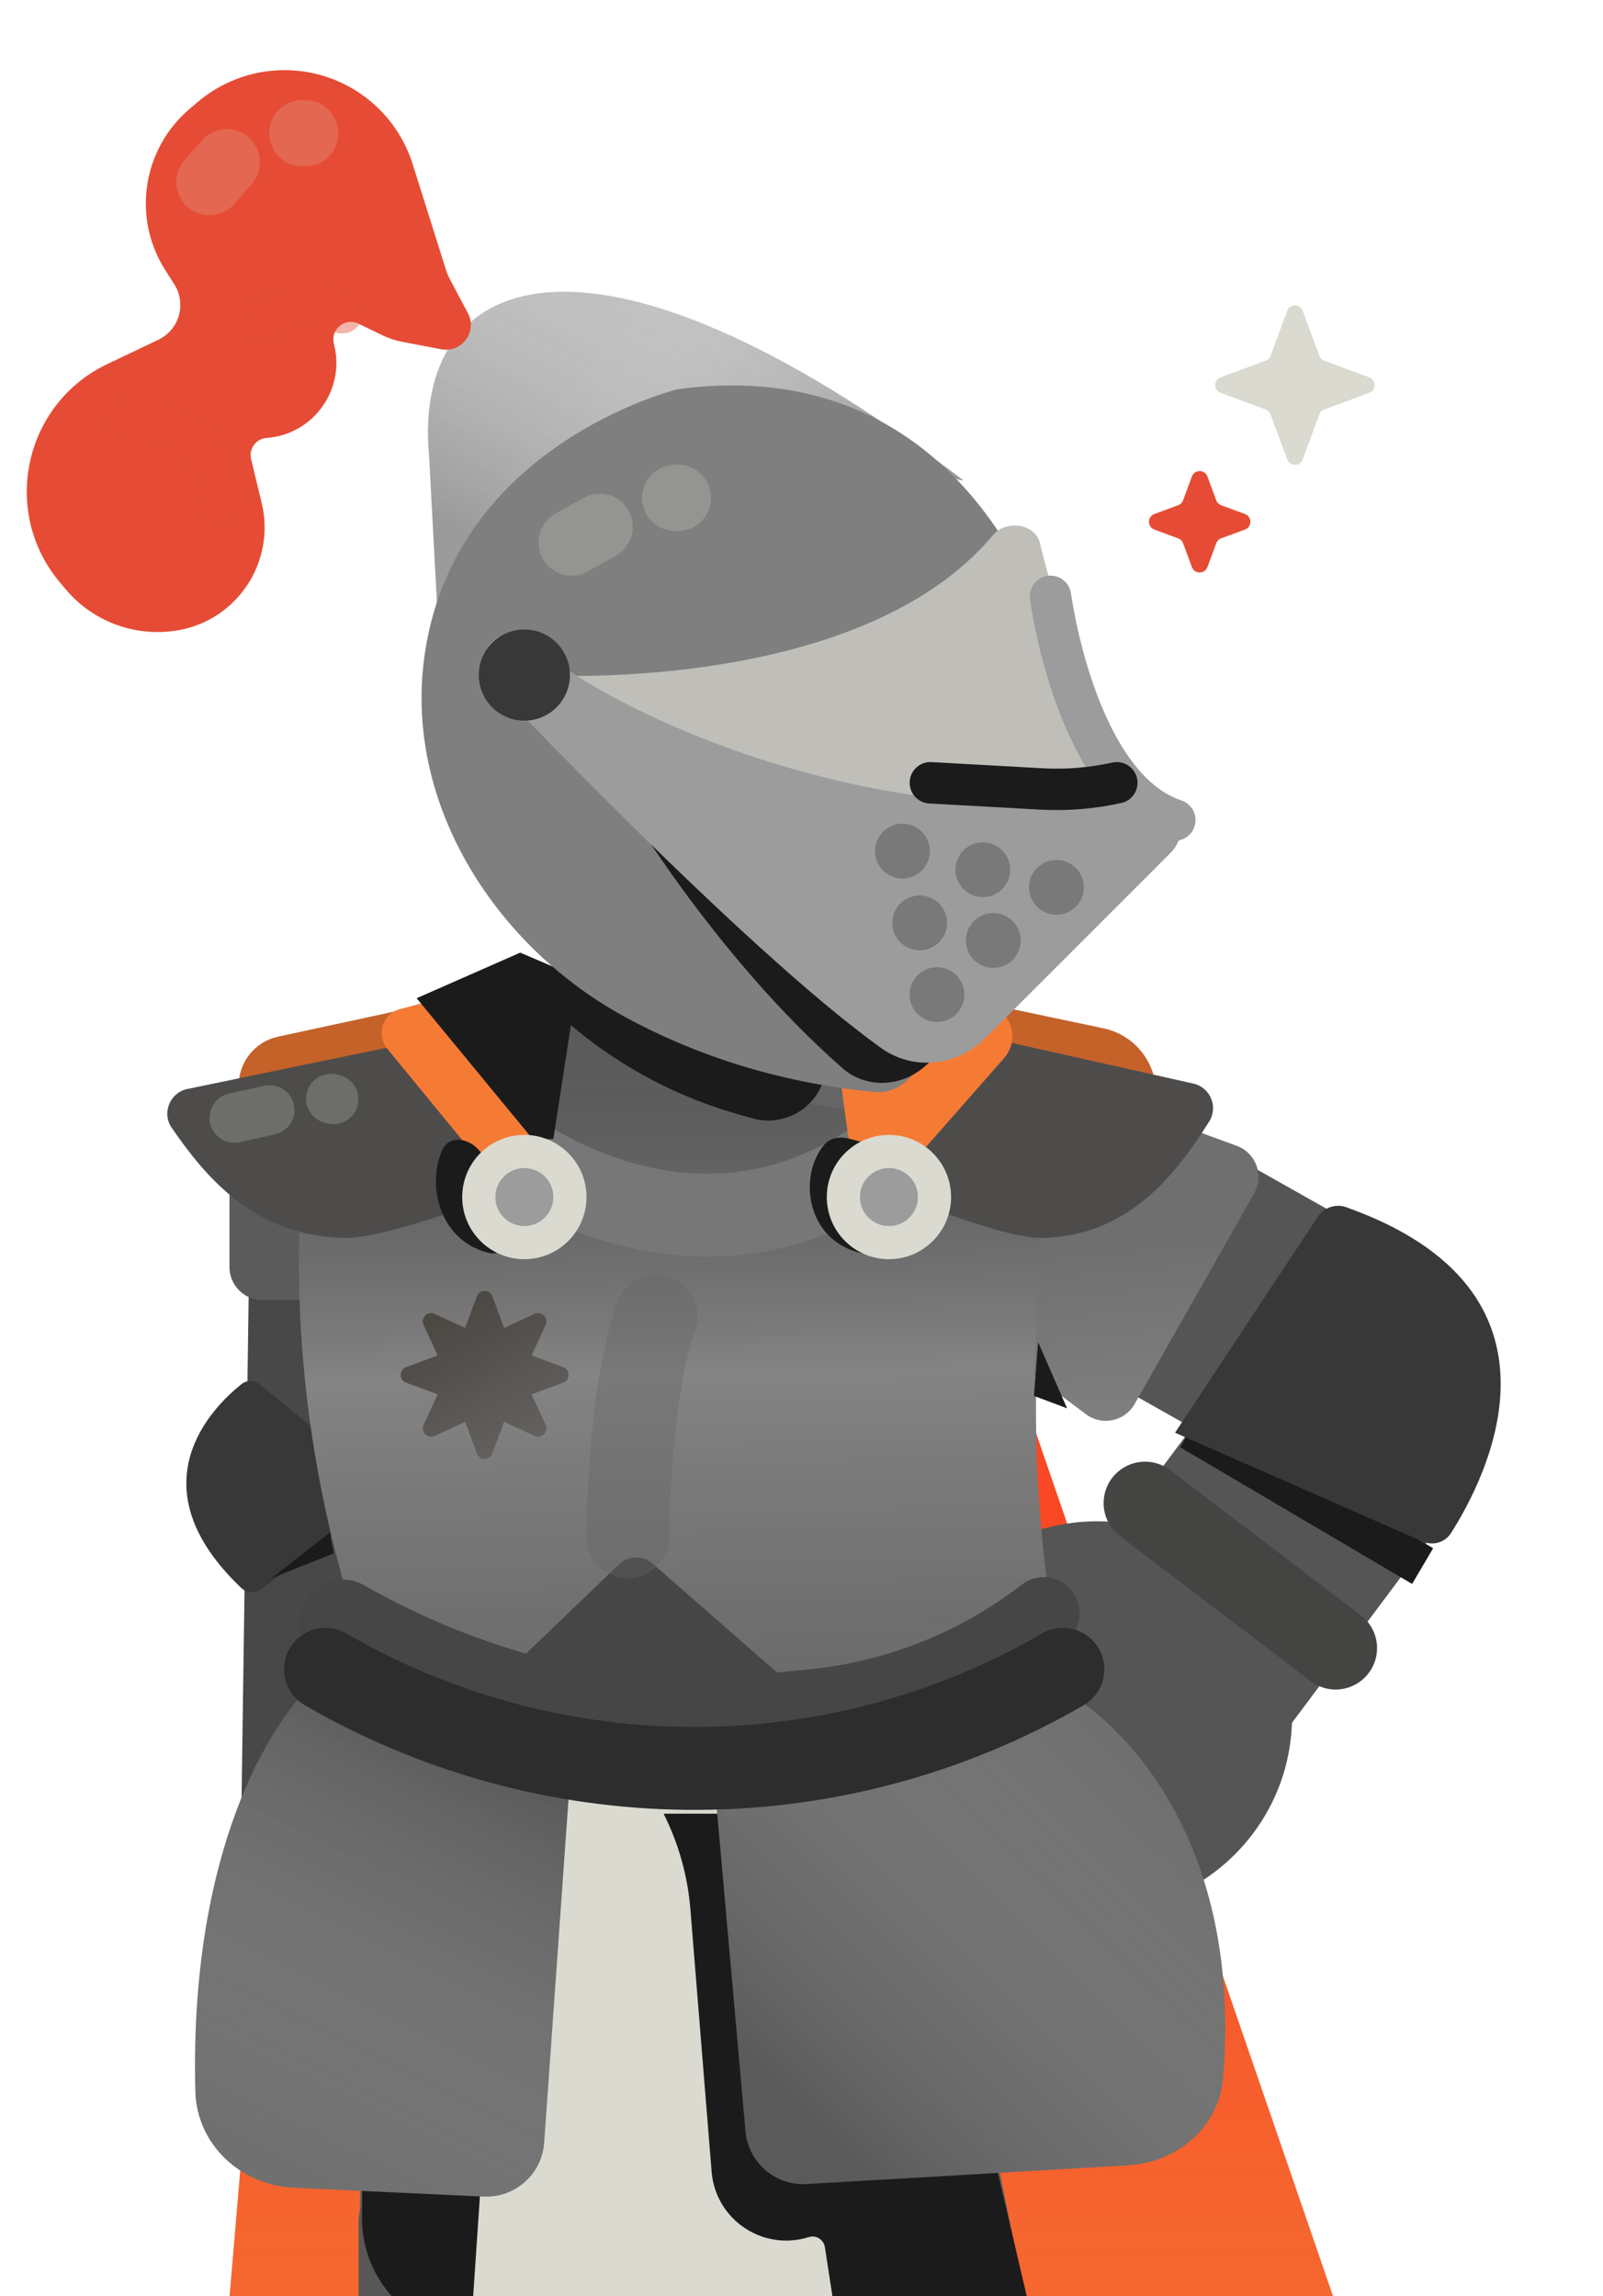 <svg width="356" height="510" viewBox="0 0 356 510" fill="none" xmlns="http://www.w3.org/2000/svg">
<g clip-path="url(#clip0_170_305)">
<g filter="url(#filter0_g_170_305)">
<path d="M53.025 241.04V245.052L156.587 234.715L254.837 250.22L255.494 248.728C259.262 240.173 254.205 230.319 245.059 228.39L156.587 209.736L61.733 230.248C56.652 231.347 53.025 235.842 53.025 241.04Z" fill="#F57B35"/>
<path d="M53.025 241.04V245.052L156.587 234.715L254.837 250.22L255.494 248.728C259.262 240.173 254.205 230.319 245.059 228.39L156.587 209.736L61.733 230.248C56.652 231.347 53.025 235.842 53.025 241.04Z" fill="black" fill-opacity="0.2"/>
<path d="M358.049 690.156L214.424 272.794L72.042 262.182L34.014 709.667H344.129C354.238 709.667 361.339 699.714 358.049 690.156Z" fill="#F57B35"/>
<path d="M358.049 690.156L214.424 272.794L72.042 262.182L34.014 709.667H344.129C354.238 709.667 361.339 699.714 358.049 690.156Z" fill="url(#paint0_linear_170_305)" fill-opacity="0.48"/>
<path d="M79.498 257.714L77.377 408.294" stroke="#484848" stroke-width="47.699" stroke-linejoin="round"/>
<path d="M86.739 331.348L58.16 352.88C56.769 353.928 54.806 353.848 53.545 352.647C29.699 329.933 47.162 312.564 53.63 307.415C54.875 306.424 56.603 306.531 57.832 307.543L86.739 331.348Z" fill="#383838"/>
<path d="M90.968 307.115C90.968 307.115 76.819 295.618 68.859 281.468V262.012L93.057 267.318L90.968 307.115Z" fill="#1B1B1B"/>
<path d="M49.918 422.116C49.527 400.451 67.135 382.535 89.285 382.134C111.434 381.733 129.679 399.001 130.071 420.666C130.463 442.332 112.855 460.249 90.705 460.649C68.555 461.05 50.31 443.781 49.918 422.116Z" fill="#778D71" stroke="#778D71" stroke-width="1.704"/>
<path d="M211.77 434.462L204.695 349.373L124.792 392.625L81.458 355.482L87.815 434.462L211.77 434.462Z" fill="#4D4C4B"/>
<path d="M177.296 200.923H129.54V242.488C129.54 255.676 140.231 266.366 153.418 266.366V266.366C166.605 266.366 177.296 255.676 177.296 242.488V200.923Z" fill="#A0BD92"/>
<path d="M200.011 228.025L113.524 225.265L113.758 230.986C114.671 253.265 132.997 270.856 155.295 270.856V270.856C172.756 270.856 188.356 259.945 194.345 243.543L200.011 228.025Z" fill="#656565"/>
<path d="M177.296 216.91V233.713C168.438 236.481 158.785 234.715 151.48 228.99L130.426 212.488L163.147 215.141L177.296 216.91Z" fill="#1B1B1B"/>
<path d="M141.842 412.35L180.01 642.125H180.298L182.483 707.746C182.549 709.73 184.176 711.305 186.161 711.305H301.776C309.363 711.305 313.164 702.132 307.801 696.766L253.192 642.125H254.512L205.579 401.55L141.842 412.35Z" fill="url(#paint1_linear_170_305)"/>
<path d="M79.765 501.365V604.558L77.995 641.402H77.688L22.354 696.769C16.991 702.136 20.791 711.307 28.378 711.307H149.447C151.59 711.307 153.279 709.485 153.117 707.348L151.103 680.805L149.083 604.558L146.327 505.02L143.674 405.971L81.769 356.447L79.765 501.365Z" fill="url(#paint2_linear_170_305)"/>
<circle cx="243.607" cy="381.21" r="43.334" fill="#555555"/>
<path d="M185.862 485.862L168.238 503.855C166.151 505.986 165.226 508.997 165.758 511.932L168.386 526.453C168.905 529.319 170.75 531.77 173.36 533.061L196.298 544.409C199.895 546.188 204.231 545.431 207.012 542.537L225.129 523.685C227.174 521.557 228.074 518.576 227.548 515.671L224.945 501.29C224.406 498.316 222.442 495.796 219.689 494.548L196.233 483.919C192.711 482.323 188.567 483.1 185.862 485.862Z" fill="#575757"/>
<path d="M108.617 482.79L88.229 484.153C83.397 484.476 79.642 488.49 79.642 493.333L79.642 521.479C79.642 524.184 80.832 526.753 82.897 528.501L102.706 545.272C105.769 547.865 110.159 548.174 113.555 546.034L135.678 532.099C138.175 530.525 139.767 527.849 139.955 524.903L140.891 510.318C141.084 507.302 139.784 504.383 137.413 502.509L114.934 484.751C113.144 483.337 110.893 482.638 108.617 482.79Z" fill="#575757"/>
<path d="M105.243 518.77L101.472 518.071C89.261 515.81 80.401 505.159 80.401 492.74V477.604H107.415L105.243 518.77Z" fill="#1B1B1B"/>
<g style="mix-blend-mode:multiply" opacity="0.4" filter="url(#filter1_g_170_305)">
<ellipse cx="14.736" cy="13.918" rx="14.736" ry="13.918" transform="matrix(-1 0 0 1 156.955 162.01)" fill="#B0C5B1"/>
</g>
<path d="M98.353 609.279L113.28 388.904C113.607 384.075 117.619 380.325 122.459 380.325H164.971C169.705 380.325 173.666 383.917 174.128 388.628L195.745 609.003C196.276 614.413 192.025 619.102 186.588 619.102H107.533C102.207 619.102 97.993 614.593 98.353 609.279Z" fill="#DBDAD0"/>
<path d="M147.373 402.815H202.94L230.542 520.723L186.378 519.803L183.189 499.074C182.931 497.395 181.237 496.342 179.616 496.853C169.431 500.066 158.9 492.98 158.039 482.335L153.325 424.039C152.727 416.647 150.706 409.44 147.373 402.815Z" fill="#1B1B1B"/>
<path d="M43.383 464.499C41.888 406.276 63.453 375.975 75.544 368.809L124.456 391.181C125.852 391.82 126.705 393.257 126.597 394.788L120.85 475.898C120.356 482.874 114.387 488.181 107.402 487.855L65.232 485.891C53.458 485.342 43.685 476.282 43.383 464.499Z" fill="#707070"/>
<path d="M43.383 464.499C41.888 406.276 63.453 375.975 75.544 368.809L124.456 391.181C125.852 391.82 126.705 393.257 126.597 394.788L120.85 475.898C120.356 482.874 114.387 488.181 107.402 487.855L65.232 485.891C53.458 485.342 43.685 476.282 43.383 464.499Z" fill="url(#paint3_linear_170_305)" fill-opacity="0.2"/>
<path d="M271.632 461.551C276.186 406.563 246.97 378.789 230.269 372.501L160.256 398.454C159.478 398.742 158.989 399.516 159.063 400.342L165.566 473.351C166.183 480.284 172.197 485.473 179.146 485.068L250.581 480.904C261.442 480.27 270.734 472.394 271.632 461.551Z" fill="#707070"/>
<path d="M271.632 461.551C276.186 406.563 246.97 378.789 230.269 372.501L160.256 398.454C159.478 398.742 158.989 399.516 159.063 400.342L165.566 473.351C166.183 480.284 172.197 485.473 179.146 485.068L250.581 480.904C261.442 480.27 270.734 472.394 271.632 461.551Z" fill="url(#paint4_linear_170_305)" fill-opacity="0.2"/>
<g style="mix-blend-mode:multiply" opacity="0.4" filter="url(#filter2_g_170_305)">
<ellipse cx="14.736" cy="13.918" rx="14.736" ry="13.918" transform="matrix(-1 0 0 1 221.509 162.01)" fill="#B0C5B1"/>
</g>
<path d="M58.319 288.75L68.253 288.75C71.612 288.75 74.545 286.476 75.382 283.222L82.241 256.547L50.959 255.032L50.959 281.389C50.959 285.454 54.254 288.75 58.319 288.75Z" fill="#5C5B5B"/>
<path d="M67.688 253.862V253.862C64.048 290.288 68.068 327.072 79.49 361.851L82.653 371.482C82.653 371.482 102.109 397.129 145.443 401.55C180.817 401.55 235.647 371.482 235.647 371.482L234.469 364.562C228.222 327.89 228.621 290.393 235.647 253.862V253.862L177.533 244.78V213.312L152.533 216.842L122.724 211.535V241.826L67.688 253.862Z" fill="#656565"/>
<path d="M67.688 253.862V253.862C64.048 290.288 68.068 327.072 79.49 361.851L82.653 371.482C82.653 371.482 102.109 397.129 145.443 401.55C180.817 401.55 235.647 371.482 235.647 371.482L234.469 364.562C228.222 327.89 228.621 290.393 235.647 253.862V253.862L177.533 244.78V213.312L152.533 216.842L122.724 211.535V241.826L67.688 253.862Z" fill="url(#paint5_linear_170_305)" fill-opacity="0.2"/>
<path d="M108.743 252.07C108.743 252.07 148.765 286.676 192.196 259.437" stroke="#777777" stroke-width="18.402" stroke-linecap="square" stroke-linejoin="round"/>
<circle cx="5.306" cy="5.306" r="4.454" transform="matrix(-1 0 0 1 212.671 161.917)" fill="#1B1B1B" stroke="#1B1B1B" stroke-width="1.704"/>
<path d="M186.21 227.331L183.092 239.246C181.267 246.221 174.073 250.34 167.134 248.383L164.048 247.512C150.753 243.763 138.386 237.282 127.736 228.484L126.065 227.104C123.949 225.356 122.724 222.755 122.724 220.011L122.724 213.732L155.303 226.68C156.384 227.11 157.537 227.331 158.701 227.331H186.21Z" fill="#1B1B1B"/>
<circle cx="5.306" cy="5.306" r="4.454" transform="matrix(-1 0 0 1 172.429 161.917)" fill="#1B1B1B" stroke="#1B1B1B" stroke-width="1.704"/>
<path d="M164.455 148.983L172.86 153.608" stroke="#DBDAD0" stroke-width="10.221" stroke-linecap="round" style="mix-blend-mode:multiply"/>
<path d="M209.118 148.983L200.755 153.608" stroke="#DBDAD0" stroke-width="10.221" stroke-linecap="round" style="mix-blend-mode:multiply"/>
<path d="M171.091 191.073V191.073C177.768 194.408 185.642 194.413 192.316 191.073V191.073" stroke="#1B1B1B" stroke-width="5.52" stroke-linecap="round" stroke-linejoin="round"/>
<path d="M249.695 275.869L297.846 303.035C302.678 305.761 304.016 312.111 300.695 316.555L253.412 379.834" stroke="#555555" stroke-width="57.045" stroke-linejoin="round"/>
<path d="M254.295 333.834L296.619 366.037" stroke="#444443" stroke-width="18.402" stroke-linecap="round"/>
<path d="M264.416 317.46L315.941 347.823" stroke="#1B1B1B" stroke-width="9.201"/>
<path d="M251.984 311.833L278.53 265.029C280.774 261.071 278.927 256.045 274.653 254.484L234.974 239.986L231.462 265.861L229.622 305.425L241.162 314.088C244.712 316.753 249.794 315.694 251.984 311.833Z" fill="url(#paint6_linear_170_305)"/>
<path d="M236.983 312.785L230.542 298.064L229.622 310.025L236.983 312.785Z" fill="#1B1B1B"/>
<path d="M73.206 340.388L60.328 350.508L74.129 344.988L73.206 340.388Z" fill="#1B1B1B"/>
<path d="M265.034 240.664L188.05 223.425V247.54C188.05 255.605 192.826 262.917 200.337 265.856C210.825 269.959 225.16 275.063 231.317 274.947C250.912 274.58 261.378 260.457 268.558 249.049C270.595 245.813 268.764 241.499 265.034 240.664Z" fill="#4D4C4B"/>
<path d="M41.613 241.859L121.804 225.265V247.635C121.804 255.906 116.782 263.36 109.004 266.173C98.058 270.131 83.085 275.059 76.656 274.947C56.495 274.598 45.596 261.353 38.112 250.437C35.881 247.182 37.748 242.659 41.613 241.859Z" fill="#4D4C4B"/>
<path d="M86.018 232.94L106.083 257.4H120.233C121.535 249.589 123.792 231.035 125.176 220.938C125.573 218.039 122.485 215.217 119.656 215.965L88.876 224.102C84.99 225.129 83.469 229.833 86.018 232.94Z" fill="#F57B35"/>
<path d="M118.292 252.98L92.53 221.698L115.532 211.577L128.413 217.097L122.893 252.98H118.292Z" fill="#1B1B1B"/>
<path d="M222.979 235.022L203.296 257.4H189.146C187.836 249.537 185.696 231.797 184.387 222.271C184.004 219.481 186.809 216.726 189.574 217.262L218.852 222.935C224.436 224.017 226.735 230.752 222.979 235.022Z" fill="#F57B35"/>
<path d="M141.294 351.429L120.408 371.479C119.102 372.733 117.219 373.18 115.488 372.648L112.236 371.647C100.362 367.994 88.927 363.04 78.14 356.876C75.328 355.269 71.828 357.299 71.828 360.539L71.828 360.692C71.828 362.342 72.751 363.844 74.249 364.537C106.826 379.615 177.305 398.23 233.128 360.458C233.811 359.996 234.222 359.217 234.222 358.393L234.222 358.24C234.222 356.214 231.894 355.073 230.292 356.313C215.787 367.55 198.405 374.465 180.146 376.264L172.089 377.058C171.226 377.143 170.366 376.867 169.714 376.296L141.294 351.429Z" fill="#464646" stroke="#464646" stroke-width="11.041" stroke-linecap="round" stroke-linejoin="round"/>
<path d="M72.288 370.75L73.677 371.538C124.109 400.115 185.91 399.816 236.062 370.751V370.751" stroke="#383838" stroke-width="18.402" stroke-linecap="round" stroke-linejoin="round"/>
<path d="M72.288 370.75L73.677 371.538C124.109 400.115 185.91 399.816 236.062 370.751V370.751" stroke="black" stroke-opacity="0.2" stroke-width="18.402" stroke-linecap="round" stroke-linejoin="round"/>
<path d="M108.3 278.204C97.592 275.394 94.775 263.316 98.155 255.531C99.672 252.037 104.136 252.643 106.512 255.62L115.124 266.411L115.068 271.982C115.03 275.8 111.993 279.173 108.3 278.204Z" fill="#1B1B1B"/>
<path d="M191.435 278.35C179.04 275.617 177.191 261.333 183.015 254.271C184.353 252.649 186.62 252.37 188.652 252.912L199.259 255.74L198.21 272.345C197.979 276.007 195.018 279.14 191.435 278.35Z" fill="#1B1B1B"/>
<g opacity="0.37">
<path d="M145.726 292.43C139.454 310.025 139.454 341.307 139.454 341.307" stroke="#656565" stroke-width="18.402" stroke-linecap="round" style="mix-blend-mode:screen"/>
</g>
<path d="M109.352 287.918C108.759 286.317 106.494 286.317 105.901 287.918L103.306 294.932L96.51 291.808C94.958 291.095 93.356 292.696 94.07 294.248L97.195 301.042L90.181 303.638C88.579 304.231 88.579 306.496 90.181 307.089L97.195 309.684L94.07 316.479C93.356 318.031 94.958 319.633 96.51 318.919L103.306 315.794L105.901 322.809C106.494 324.411 108.759 324.411 109.352 322.809L111.948 315.795L118.74 318.919C120.293 319.633 121.896 318.031 121.182 316.479L118.058 309.684L125.072 307.089C126.673 306.496 126.673 304.231 125.072 303.638L118.058 301.042L121.182 294.248C121.895 292.696 120.292 291.094 118.74 291.808L111.948 294.932L109.352 287.918Z" fill="url(#paint7_linear_170_305)"/>
<path d="M260.963 318.2L292.661 270.241C294.015 268.191 296.626 267.287 298.941 268.109C351.545 286.775 330.121 328.15 322.227 340.513C320.859 342.655 318.154 343.348 315.827 342.325L260.963 318.2Z" fill="#383838"/>
<path d="M285.861 69.028C286.454 67.426 288.72 67.426 289.313 69.028L293.009 79.016C293.195 79.52 293.593 79.917 294.096 80.104L304.085 83.8C305.687 84.393 305.687 86.659 304.085 87.251L294.096 90.948C293.593 91.134 293.195 91.531 293.009 92.035L289.313 102.024C288.72 103.626 286.454 103.626 285.861 102.024L282.165 92.035C281.979 91.531 281.582 91.134 281.078 90.948L271.089 87.251C269.487 86.659 269.487 84.393 271.089 83.8L281.078 80.104C281.582 79.917 281.979 79.52 282.165 79.016L285.861 69.028Z" fill="#DBDAD0"/>
<path d="M264.699 105.831C265.292 104.229 267.558 104.229 268.151 105.831L270.107 111.118C270.294 111.622 270.691 112.019 271.195 112.206L276.482 114.162C278.084 114.755 278.084 117.021 276.482 117.614L271.195 119.57C270.691 119.757 270.294 120.154 270.107 120.658L268.151 125.945C267.558 127.547 265.292 127.547 264.699 125.945L262.742 120.658C262.556 120.154 262.159 119.757 261.655 119.57L256.368 117.614C254.765 117.021 254.765 114.755 256.368 114.162L261.655 112.206C262.159 112.019 262.556 111.622 262.742 111.118L264.699 105.831Z" fill="#E64C35"/>
<circle cx="116.452" cy="265.861" r="13.801" fill="#DBDAD0"/>
<circle cx="197.419" cy="265.861" r="13.801" fill="#DBDAD0"/>
<circle cx="116.452" cy="265.861" r="6.441" fill="#9C9C9C"/>
<circle cx="197.419" cy="265.861" r="6.441" fill="#9C9C9C"/>
<path d="M203.918 584.106L194.81 612.731L182.698 484.84H194.81L201.099 489.44L203.918 584.106Z" fill="#1B1B1B"/>
<g style="mix-blend-mode:screen" opacity="0.23">
<path d="M52.047 248.288L59.885 246.54" stroke="#DBDAD0" stroke-width="11.041" stroke-linecap="round"/>
</g>
<g style="mix-blend-mode:screen" opacity="0.23">
<path d="M73.493 244.012L74.075 244.152" stroke="#DBDAD0" stroke-width="11.041" stroke-linecap="round"/>
</g>
<path d="M213.981 106.688C207.375 106.385 166.137 82.766 97.131 135.655L95.291 101.167C91.61 60.683 130.164 43.157 213.981 106.688Z" fill="#C1C1C1"/>
<path d="M213.981 106.688C207.375 106.385 166.137 82.766 97.131 135.655L95.291 101.167C91.61 60.683 130.164 43.157 213.981 106.688Z" fill="url(#paint8_linear_170_305)" fill-opacity="0.2"/>
<path d="M213.981 106.688C207.375 106.385 166.137 82.766 97.131 135.655L95.291 101.167C91.61 60.683 130.164 43.157 213.981 106.688Z" fill="url(#paint9_linear_170_305)" fill-opacity="0.2"/>
<path d="M259.336 185.398L201.269 240.099C199.401 241.858 196.861 242.77 194.306 242.528C171.668 240.379 153.343 233.723 139.134 226.049C110.359 210.508 90.099 179.205 94.128 146.75C100.094 98.687 150.495 86.446 150.495 86.446C212.687 78.061 231.339 135.058 233.901 144.126C234.134 144.95 234.201 145.759 234.218 146.615C234.333 152.254 236.202 174.868 258.521 182.131C259.915 182.584 260.403 184.393 259.336 185.398Z" fill="#7F7F7F"/>
<g style="mix-blend-mode:screen" opacity="0.23">
<path d="M126.956 120.489L133.165 117.002" stroke="#DBDAD0" stroke-width="14.721" stroke-linecap="round"/>
</g>
<g style="mix-blend-mode:screen" opacity="0.23">
<path d="M149.958 110.564L150.557 110.564" stroke="#DBDAD0" stroke-width="14.721" stroke-linecap="round"/>
</g>
<path d="M99.757 61.701L103.921 69.568C106.086 73.659 102.557 78.439 98.01 77.573L89.309 75.918C87.804 75.632 86.343 75.148 84.965 74.48L79.615 71.887C76.665 70.458 73.38 73.097 74.141 76.285L74.243 76.716C76.636 86.745 69.47 96.528 59.186 97.272C56.846 97.442 55.217 99.671 55.766 101.952L58.119 111.725C61.253 124.74 52.741 137.696 39.552 139.987C30.23 141.606 20.75 138.163 14.64 130.939L13.376 129.446C0.089 113.737 5.262 89.706 23.837 80.857L35.167 75.459C39.797 73.253 41.458 67.496 38.714 63.163L36.662 59.922C29.329 48.343 31.628 33.133 42.054 24.238L43.839 22.715C50.514 17.02 59.357 14.553 68.016 15.971C79.125 17.79 88.264 25.708 91.645 36.446L99.114 60.161C99.281 60.693 99.497 61.208 99.757 61.701Z" fill="#E64C35"/>
<g style="mix-blend-mode:multiply" opacity="0.42">
<path d="M28.017 93.281C28.017 93.281 46.26 90.248 49.067 111.155" stroke="#E64C35" stroke-width="9.201" stroke-linecap="round"/>
</g>
<g style="mix-blend-mode:multiply" opacity="0.42">
<path d="M57.806 71.742C60.633 69.082 68.229 64.901 76.003 69.457" stroke="#E64C35" stroke-width="9.201" stroke-linecap="round"/>
</g>
<path d="M220.529 118.834C195.519 148.727 141.373 150.364 124.405 150.104C122.668 150.077 121.833 152.238 123.198 153.313C159.019 181.53 226.11 180.817 254.464 178.454L245.741 161.009C239.309 148.144 234.346 134.596 230.947 120.621C229.884 116.251 223.415 115.385 220.529 118.834Z" fill="#BFBEB9"/>
<path d="M260.905 182.134C238.823 174.774 233.302 132.45 233.302 132.45" stroke="#9C9C9C" stroke-width="9.201" stroke-linecap="round" stroke-linejoin="round"/>
<path d="M187.116 237.246C158.276 212.007 137.614 176.614 137.614 176.614L211.22 231.772L205.258 236.942C200.034 241.472 192.319 241.799 187.116 237.246Z" fill="#1B1B1B"/>
<path d="M253.406 181.532C200.615 194.407 131.674 164.955 113.751 147.171C113.751 147.171 169.498 206.076 199.456 227.544C204.097 230.87 210.311 229.967 214.349 225.93L255.383 184.896C256.756 183.522 255.293 181.072 253.406 181.532Z" fill="#9C9C9C" stroke="#9C9C9C" stroke-width="12.881" stroke-linecap="round" stroke-linejoin="round"/>
<circle cx="116.452" cy="149.931" r="10.121" fill="#383838"/>
<circle cx="218.268" cy="193.166" r="6.087" transform="rotate(8.271 218.268 193.166)" fill="#797979"/>
<circle cx="234.614" cy="197.08" r="6.087" transform="rotate(8.271 234.614 197.08)" fill="#797979"/>
<circle cx="220.596" cy="208.882" r="6.087" transform="rotate(8.271 220.596 208.882)" fill="#797979"/>
<circle cx="208.085" cy="220.902" r="6.087" transform="rotate(8.271 208.085 220.902)" fill="#797979"/>
<circle cx="204.25" cy="204.968" r="6.087" transform="rotate(8.271 204.25 204.968)" fill="#797979"/>
<circle cx="200.416" cy="189.033" r="6.087" transform="rotate(8.271 200.416 189.033)" fill="#797979"/>
<path d="M248.023 173.854V173.854C242.529 175.075 236.893 175.536 231.273 175.223L206.62 173.854" stroke="#1B1B1B" stroke-width="9.201" stroke-linecap="round" stroke-linejoin="round"/>
<g style="mix-blend-mode:screen" opacity="0.19">
<path d="M46.526 40.441L50.358 36.034" stroke="#DBDAD0" stroke-width="14.721" stroke-linecap="round"/>
</g>
<g style="mix-blend-mode:screen" opacity="0.19">
<path d="M67.151 29.596L67.749 29.596" stroke="#DBDAD0" stroke-width="14.721" stroke-linecap="round"/>
</g>
</g>
</g>
<defs>
<filter id="filter0_g_170_305" x="4.844" y="14.475" width="355.122" height="697.937" filterUnits="userSpaceOnUse" color-interpolation-filters="sRGB">
<feFlood flood-opacity="0" result="BackgroundImageFix"/>
<feBlend mode="normal" in="SourceGraphic" in2="BackgroundImageFix" result="shape"/>
<feTurbulence type="fractalNoise" baseFrequency="0.679 0.679" numOctaves="3" seed="7140" />
<feDisplacementMap in="shape" scale="2.208" xChannelSelector="R" yChannelSelector="G" result="displacedImage" width="100%" height="100%" />
<feMerge result="effect1_texture_170_305">
<feMergeNode in="displacedImage"/>
</feMerge>
</filter>
<filter id="filter1_g_170_305" x="108.795" y="143.323" width="66.848" height="65.211" filterUnits="userSpaceOnUse" color-interpolation-filters="sRGB">
<feFlood flood-opacity="0" result="BackgroundImageFix"/>
<feBlend mode="normal" in="SourceGraphic" in2="BackgroundImageFix" result="shape"/>
<feTurbulence type="fractalNoise" baseFrequency="1.174 1.174" numOctaves="3" seed="1626" />
<feDisplacementMap in="shape" scale="37.375" xChannelSelector="R" yChannelSelector="G" result="displacedImage" width="100%" height="100%" />
<feMerge result="effect1_texture_170_305">
<feMergeNode in="displacedImage"/>
</feMerge>
</filter>
<filter id="filter2_g_170_305" x="173.349" y="143.323" width="66.848" height="65.211" filterUnits="userSpaceOnUse" color-interpolation-filters="sRGB">
<feFlood flood-opacity="0" result="BackgroundImageFix"/>
<feBlend mode="normal" in="SourceGraphic" in2="BackgroundImageFix" result="shape"/>
<feTurbulence type="fractalNoise" baseFrequency="1.174 1.174" numOctaves="3" seed="1626" />
<feDisplacementMap in="shape" scale="37.375" xChannelSelector="R" yChannelSelector="G" result="displacedImage" width="100%" height="100%" />
<feMerge result="effect1_texture_170_305">
<feMergeNode in="displacedImage"/>
</feMerge>
</filter>
<linearGradient id="paint0_linear_170_305" x1="210.887" y1="357.869" x2="210.887" y2="617.332" gradientUnits="userSpaceOnUse">
<stop stop-color="#FF1111"/>
<stop offset="1" stop-color="#F22020" stop-opacity="0"/>
</linearGradient>
<linearGradient id="paint1_linear_170_305" x1="226.076" y1="401.55" x2="226.076" y2="711.305" gradientUnits="userSpaceOnUse">
<stop stop-color="#4D4C4B"/>
<stop offset="0.428" stop-color="#686868"/>
<stop offset="1" stop-color="#3A3A3A"/>
</linearGradient>
<linearGradient id="paint2_linear_170_305" x1="86.486" y1="356.447" x2="86.486" y2="711.307" gradientUnits="userSpaceOnUse">
<stop stop-color="#4D4C4B"/>
<stop offset="0.428" stop-color="#686868"/>
<stop offset="1" stop-color="#3A3A3A"/>
</linearGradient>
<linearGradient id="paint3_linear_170_305" x1="114.444" y1="389.039" x2="68.44" y2="481.967" gradientUnits="userSpaceOnUse">
<stop offset="0.021"/>
<stop offset="1" stop-color="white" stop-opacity="0"/>
</linearGradient>
<linearGradient id="paint4_linear_170_305" x1="260.207" y1="402.526" x2="185.05" y2="478.676" gradientUnits="userSpaceOnUse">
<stop stop-color="white" stop-opacity="0"/>
<stop offset="1"/>
</linearGradient>
<linearGradient id="paint5_linear_170_305" x1="149.407" y1="457.125" x2="145.001" y2="239.066" gradientUnits="userSpaceOnUse">
<stop stop-opacity="0.5"/>
<stop offset="0.697" stop-color="white"/>
<stop offset="1" stop-opacity="0.5"/>
</linearGradient>
<linearGradient id="paint6_linear_170_305" x1="249.41" y1="319.113" x2="245.263" y2="275.982" gradientUnits="userSpaceOnUse">
<stop stop-color="#818181"/>
<stop offset="1" stop-color="#6F6F6F"/>
</linearGradient>
<linearGradient id="paint7_linear_170_305" x1="81.597" y1="270.808" x2="125.499" y2="354.221" gradientUnits="userSpaceOnUse">
<stop stop-color="#3A342E"/>
<stop offset="1" stop-color="#7A7A7A"/>
</linearGradient>
<linearGradient id="paint8_linear_170_305" x1="160.582" y1="57.513" x2="103.135" y2="165.404" gradientUnits="userSpaceOnUse">
<stop stop-color="white" stop-opacity="0"/>
<stop offset="0.659"/>
</linearGradient>
<linearGradient id="paint9_linear_170_305" x1="139.898" y1="66.696" x2="224.39" y2="132.28" gradientUnits="userSpaceOnUse">
<stop stop-color="white" stop-opacity="0"/>
<stop offset="0.659"/>
</linearGradient>
<clipPath id="clip0_170_305">
<rect width="355.336" height="510" fill="white" transform="translate(0.664)"/>
</clipPath>
</defs>
</svg>
